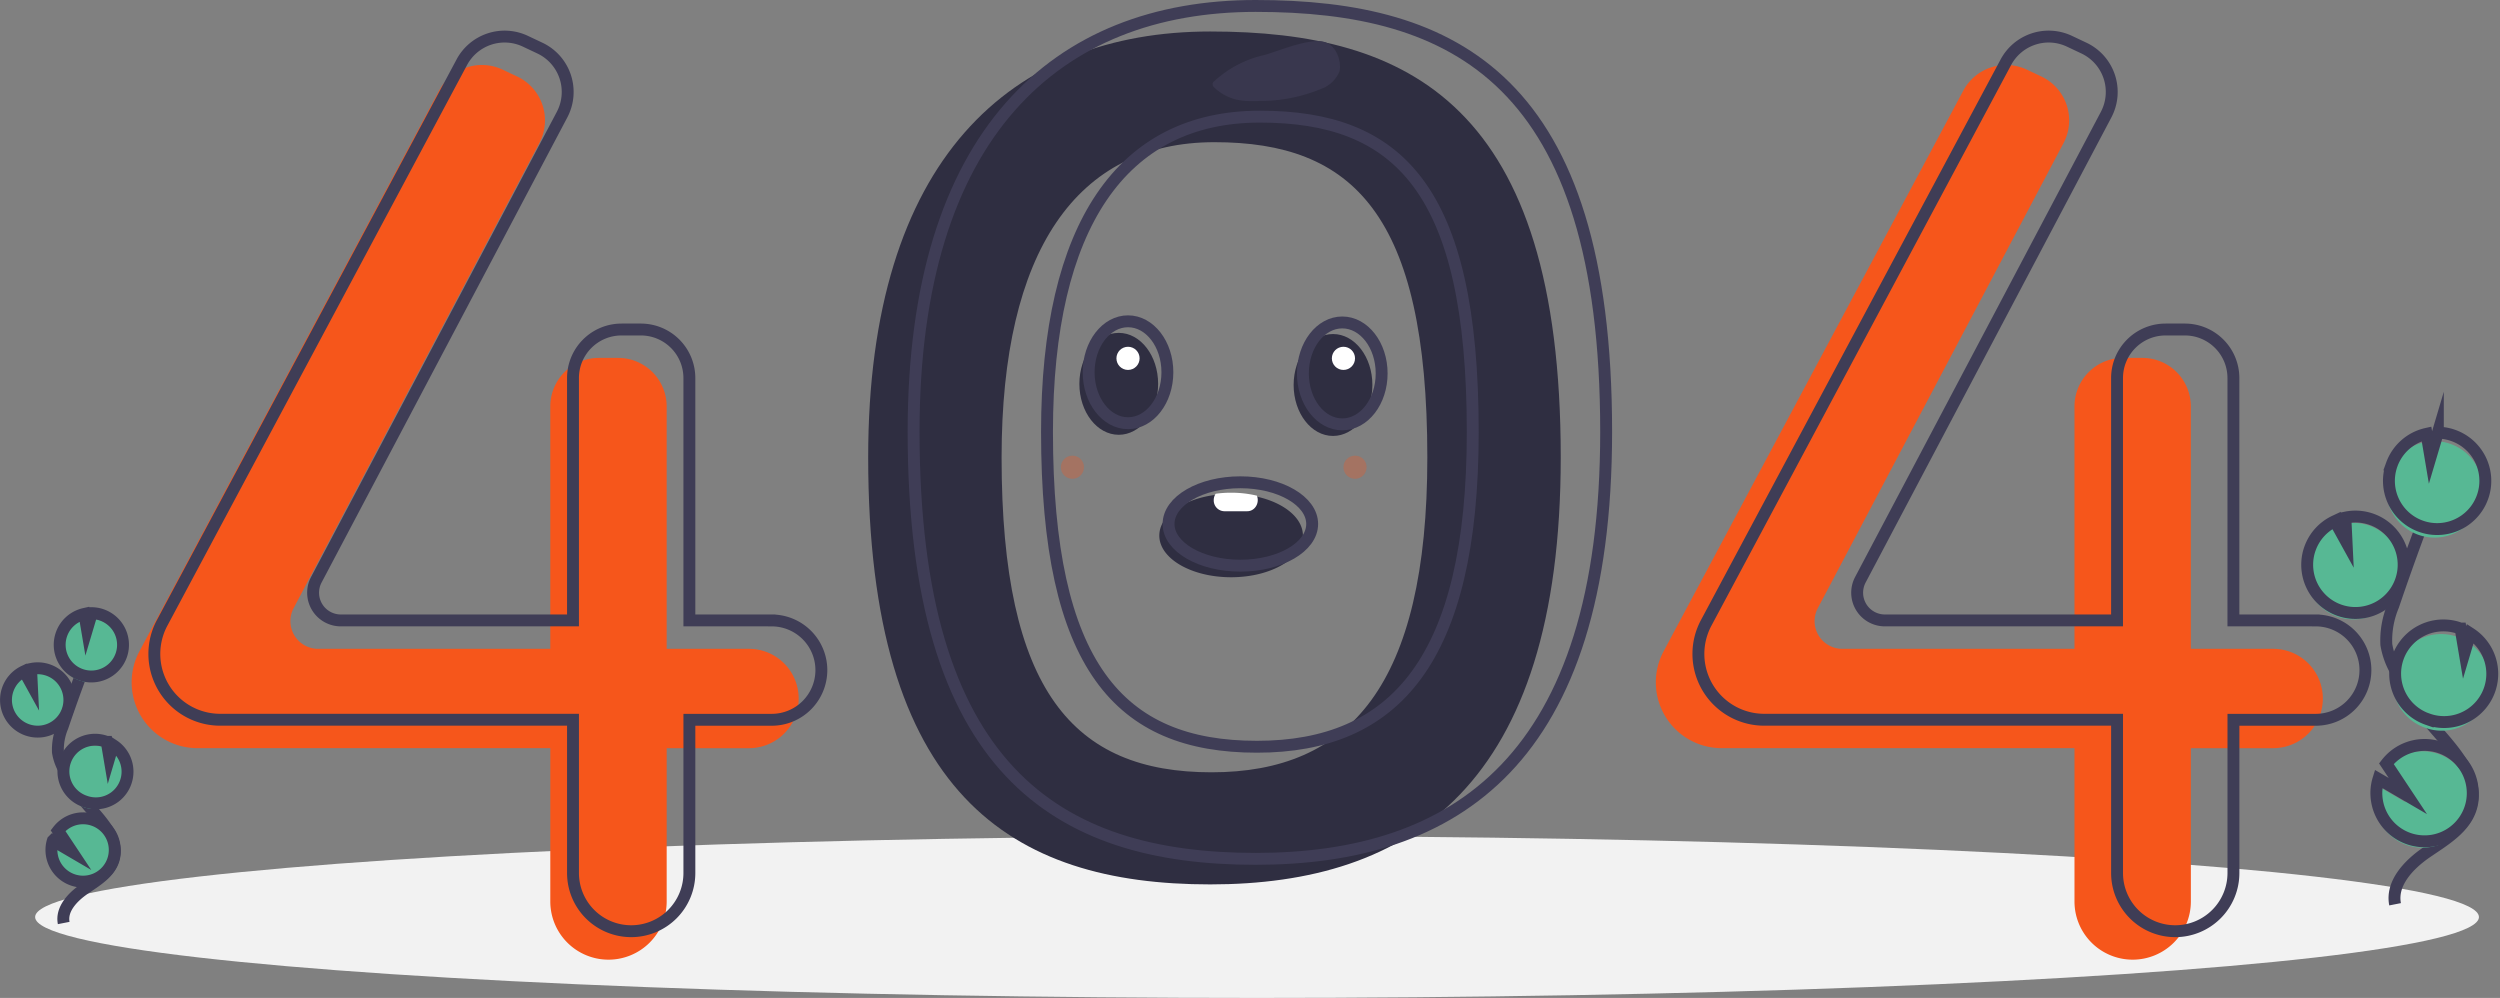 <svg xmlns="http://www.w3.org/2000/svg" width="210.221" height="83.915" viewBox="0 0 210.221 83.915"><rect x="0" y="0" width="210.221" height="83.915" fill="#808080" stroke="none"/><defs><style>.a{fill:#f2f2f2;}.b{fill:#2f2e41;}.c,.i{fill:#f6561b;}.d{fill:none;stroke:#3f3d56;stroke-miterlimit:10;}.e{fill:#3f3d56;}.f{opacity:0.1;}.g{fill:#57b894;}.h{fill:#fff;}.i{opacity:0.3;}</style></defs><g transform="translate(0.394 0.5)"><ellipse class="a" cx="102.748" cy="6.802" rx="102.748" ry="6.802" transform="translate(2.56 69.811)"/><path class="b" d="M464.589,324.894c-16.74,0-28.76,10.74-28.76,35.8,0,28.4,12.019,35.92,28.76,35.92s29.476-8.234,29.476-35.92C494.065,331.1,481.329,324.894,464.589,324.894Zm.11,62.293c-11.595,0-17.652-6.8-17.652-26.474,0-17.357,6.306-26.511,17.9-26.511s17.9,6.012,17.9,26.511c0,19.176-6.554,26.474-18.148,26.474Z" transform="translate(-363.219 -322.746)"/><path class="c" d="M169.769,388.455h-6.921V368.073a4.082,4.082,0,0,0-4.082-4.082h-1.622a4.082,4.082,0,0,0-4.082,4.082v20.382H133.539a2.33,2.33,0,0,1-2.06-3.419l20.663-39.108a4.082,4.082,0,0,0-1.866-5.6l-1.22-.576a4.082,4.082,0,0,0-5.343,1.767l-25.2,47.144a5.535,5.535,0,0,0-.654,2.609h0a5.535,5.535,0,0,0,5.535,5.535h29.669V409.7a4.893,4.893,0,0,0,4.893,4.893h0a4.893,4.893,0,0,0,4.893-4.893V396.809h6.921a4.177,4.177,0,0,0,4.177-4.177h0a4.177,4.177,0,0,0-4.177-4.177Z" transform="translate(-107.183 -334.396)"/><path class="c" d="M827.766,388.455h-6.921V368.073a4.082,4.082,0,0,0-4.081-4.082h-1.622a4.082,4.082,0,0,0-4.082,4.082v20.382H791.536a2.33,2.33,0,0,1-2.06-3.419l20.663-39.108a4.082,4.082,0,0,0-1.866-5.6l-1.22-.576a4.082,4.082,0,0,0-5.343,1.767l-25.2,47.144a5.535,5.535,0,0,0-.654,2.609h0a5.535,5.535,0,0,0,5.535,5.535h29.669V409.7a4.893,4.893,0,0,0,4.893,4.893h0a4.893,4.893,0,0,0,4.893-4.893V396.809h6.921a4.177,4.177,0,0,0,4.177-4.177h0a4.177,4.177,0,0,0-4.177-4.177Z" transform="translate(-637.014 -334.396)"/><path class="d" d="M179.572,376.2h-6.921V355.82a4.082,4.082,0,0,0-4.082-4.082h-1.622a4.082,4.082,0,0,0-4.082,4.082V376.2H143.342a2.33,2.33,0,0,1-2.06-3.419l20.663-39.108a4.082,4.082,0,0,0-1.866-5.6l-1.22-.576a4.082,4.082,0,0,0-5.343,1.767l-25.2,47.144a5.535,5.535,0,0,0-.654,2.609h0a5.535,5.535,0,0,0,5.535,5.535h29.669v12.888a4.893,4.893,0,0,0,4.893,4.893h0a4.893,4.893,0,0,0,4.893-4.893V384.556h6.921a4.177,4.177,0,0,0,4.177-4.177h0a4.177,4.177,0,0,0-4.177-4.177Z" transform="translate(-115.077 -324.53)"/><path class="d" d="M846.145,376.2h-6.922V355.82a4.082,4.082,0,0,0-4.082-4.082H833.52a4.082,4.082,0,0,0-4.082,4.082V376.2H809.915a2.33,2.33,0,0,1-2.06-3.419l20.663-39.108a4.082,4.082,0,0,0-1.866-5.6l-1.22-.576a4.082,4.082,0,0,0-5.343,1.767l-25.2,47.144a5.536,5.536,0,0,0-.654,2.609h0a5.535,5.535,0,0,0,5.535,5.535h29.669v12.888a4.893,4.893,0,0,0,4.893,4.893h0a4.893,4.893,0,0,0,4.893-4.893V384.556h6.921a4.177,4.177,0,0,0,4.177-4.177h0a4.177,4.177,0,0,0-4.177-4.177Z" transform="translate(-651.813 -324.53)"/><path class="d" d="M484.194,313.866c-16.74,0-28.76,10.74-28.76,35.8,0,28.4,12.019,35.92,28.76,35.92s29.476-8.234,29.476-35.92C513.67,320.072,500.934,313.866,484.194,313.866Zm.11,62.293c-11.595,0-17.652-6.8-17.652-26.474,0-17.357,6.306-26.511,17.9-26.511s17.9,6.012,17.9,26.511c0,19.176-6.553,26.474-18.148,26.474Z" transform="translate(-379.005 -313.866)"/><path class="e" d="M595.205,331.6a2.617,2.617,0,0,1-1.527,1.468,13.491,13.491,0,0,1-5.212,1.023,8.8,8.8,0,0,1-1.392-.026,4,4,0,0,1-2.386-1.1.327.327,0,0,1,.008-.554,9.163,9.163,0,0,1,4.21-2.185c1.234-.356,3.386-1.278,4.731-1.154C594.942,329.193,595.4,330.81,595.205,331.6Z" transform="translate(-482.963 -326.101)"/><path class="f" d="M595.205,331.6a2.617,2.617,0,0,1-1.527,1.468,13.491,13.491,0,0,1-5.212,1.023,8.8,8.8,0,0,1-1.392-.026,4,4,0,0,1-2.386-1.1.327.327,0,0,1,.008-.554,9.163,9.163,0,0,1,4.21-2.185c1.234-.356,3.386-1.278,4.731-1.154C594.942,329.193,595.4,330.81,595.205,331.6Z" transform="translate(-482.963 -326.101)"/><path class="g" d="M1058.881,544.924a4.054,4.054,0,1,0,.54-7.775l.1,2.087-.987-1.788a4.038,4.038,0,0,0-2.081,2.283,3.97,3.97,0,0,0-.233,1.1A4.053,4.053,0,0,0,1058.881,544.924Z" transform="translate(-862.761 -493.586)"/><path class="d" d="M1091.843,554.721c-.349-1.775,1.161-3.348,2.653-4.37s3.234-2.027,3.743-3.763c.731-2.494-1.447-4.778-3.143-6.748a24.408,24.408,0,0,1-3.219-4.783,6.585,6.585,0,0,1-.77-2.175,7.508,7.508,0,0,1,.579-3.26q1.788-5.269,3.823-10.45" transform="translate(-890.838 -479.182)"/><path class="d" d="M1059.731,542.166a4.054,4.054,0,1,0,.54-7.775l.1,2.087-.987-1.788a4.038,4.038,0,0,0-2.081,2.283,3.973,3.973,0,0,0-.233,1.1A4.053,4.053,0,0,0,1059.731,542.166Z" transform="translate(-863.446 -491.365)"/><path class="g" d="M1091.444,504.434a4.049,4.049,0,0,1,2.918-2.571l.334,1.984.619-2.083a4.053,4.053,0,1,1-3.87,2.67Z" transform="translate(-890.935 -465.164)"/><path class="d" d="M1092.584,500.756a4.049,4.049,0,0,1,2.918-2.571l.334,1.984.619-2.083a4.053,4.053,0,1,1-3.87,2.67Z" transform="translate(-891.854 -462.203)"/><path class="g" d="M1096.992,592.974a4.053,4.053,0,0,0,3.588-7.211l-.475,1.6-.337-2.007-.01,0a4.054,4.054,0,1,0-2.765,7.621Z" transform="translate(-893.447 -532.275)"/><path class="d" d="M1097.992,589.249a4.053,4.053,0,0,0,3.588-7.211l-.476,1.6-.337-2.007-.01,0a4.054,4.054,0,1,0-2.765,7.621Z" transform="translate(-894.253 -529.276)"/><path class="g" d="M1086.123,640.4a4.052,4.052,0,1,0,.781-3.174l1.806,2.718-2.468-1.443A4.016,4.016,0,0,0,1086.123,640.4Z" transform="translate(-886.797 -572.97)"/><path class="d" d="M1086.973,637.644a4.052,4.052,0,1,0,.781-3.174l1.806,2.719-2.468-1.443A4.016,4.016,0,0,0,1086.973,637.644Z" transform="translate(-887.481 -570.75)"/><path class="g" d="M64.809,606.774a2.664,2.664,0,1,0,.355-5.108l.067,1.371-.649-1.175a2.653,2.653,0,0,0-1.367,1.5,2.611,2.611,0,0,0-.153.721A2.663,2.663,0,0,0,64.809,606.774Z" transform="translate(-63.055 -545.56)"/><path class="d" d="M86.463,613.21c-.229-1.166.763-2.2,1.743-2.871s2.125-1.332,2.459-2.472c.481-1.639-.951-3.139-2.065-4.433a16.033,16.033,0,0,1-2.115-3.143,4.326,4.326,0,0,1-.506-1.429,4.932,4.932,0,0,1,.381-2.142q1.175-3.462,2.512-6.866" transform="translate(-81.5 -536.096)"/><path class="d" d="M65.372,604.962a2.664,2.664,0,1,0,.355-5.108l.067,1.371-.649-1.175a2.653,2.653,0,0,0-1.367,1.5,2.612,2.612,0,0,0-.153.72A2.663,2.663,0,0,0,65.372,604.962Z" transform="translate(-63.508 -544.101)"/><path class="g" d="M86.205,580.17a2.661,2.661,0,0,1,1.917-1.689l.219,1.3.407-1.369a2.663,2.663,0,1,1-2.543,1.754Z" transform="translate(-81.567 -526.886)"/><path class="d" d="M86.957,577.754a2.66,2.66,0,0,1,1.917-1.689l.219,1.3L89.5,576a2.663,2.663,0,1,1-2.543,1.754Z" transform="translate(-82.172 -524.941)"/><path class="g" d="M89.853,638.343A2.663,2.663,0,0,0,92.21,633.6l-.312,1.052-.222-1.319-.007,0a2.663,2.663,0,0,0-1.816,5.007Z" transform="translate(-83.219 -570.979)"/><path class="d" d="M90.5,635.9a2.663,2.663,0,0,0,2.357-4.738l-.312,1.052-.222-1.319-.007,0A2.663,2.663,0,1,0,90.5,635.9Z" transform="translate(-83.743 -569.009)"/><path class="g" d="M82.707,669.5a2.662,2.662,0,1,0,.513-2.086l1.187,1.786-1.621-.948a2.638,2.638,0,0,0-.078,1.248Z" transform="translate(-78.846 -597.717)"/><path class="d" d="M83.27,667.692a2.662,2.662,0,1,0,.513-2.086l1.187,1.786-1.621-.948A2.639,2.639,0,0,0,83.27,667.692Z" transform="translate(-79.299 -596.258)"/><ellipse class="b" cx="3.311" cy="4.285" rx="3.311" ry="4.285" transform="translate(90.369 27.491)"/><ellipse class="b" cx="3.311" cy="4.285" rx="3.311" ry="4.285" transform="translate(108.386 27.588)"/><path class="b" d="M573.577,528.006c0,1.936-2.7,3.506-6.038,3.506s-6.038-1.57-6.038-3.506c0-1.677,2.028-3.079,4.737-3.422a9.753,9.753,0,0,1,1.3-.084,9.877,9.877,0,0,1,2.168.234C571.97,525.238,573.577,526.514,573.577,528.006Z" transform="translate(-464.411 -483.472)"/><ellipse class="d" cx="3.311" cy="4.285" rx="3.311" ry="4.285" transform="translate(91.148 26.517)"/><ellipse class="d" cx="3.311" cy="4.285" rx="3.311" ry="4.285" transform="translate(109.165 26.614)"/><ellipse class="d" cx="6.038" cy="3.506" rx="6.038" ry="3.506" transform="translate(97.868 40.054)"/><path class="h" d="M588.7,524.623a.962.962,0,0,1-.257.661.845.845,0,0,1-.619.274h-1.948a.909.909,0,0,1-.876-.935.955.955,0,0,1,.16-.534,9.141,9.141,0,0,1,1.3-.089,9.286,9.286,0,0,1,2.168.249A.987.987,0,0,1,588.7,524.623Z" transform="translate(-483.332 -483.069)"/><circle class="h" cx="0.974" cy="0.974" r="0.974" transform="translate(93.485 28.659)"/><circle class="h" cx="0.974" cy="0.974" r="0.974" transform="translate(111.6 28.659)"/><circle class="i" cx="0.974" cy="0.974" r="0.974" transform="translate(112.574 37.814)"/><circle class="i" cx="0.974" cy="0.974" r="0.974" transform="translate(88.81 37.814)"/></g></svg>